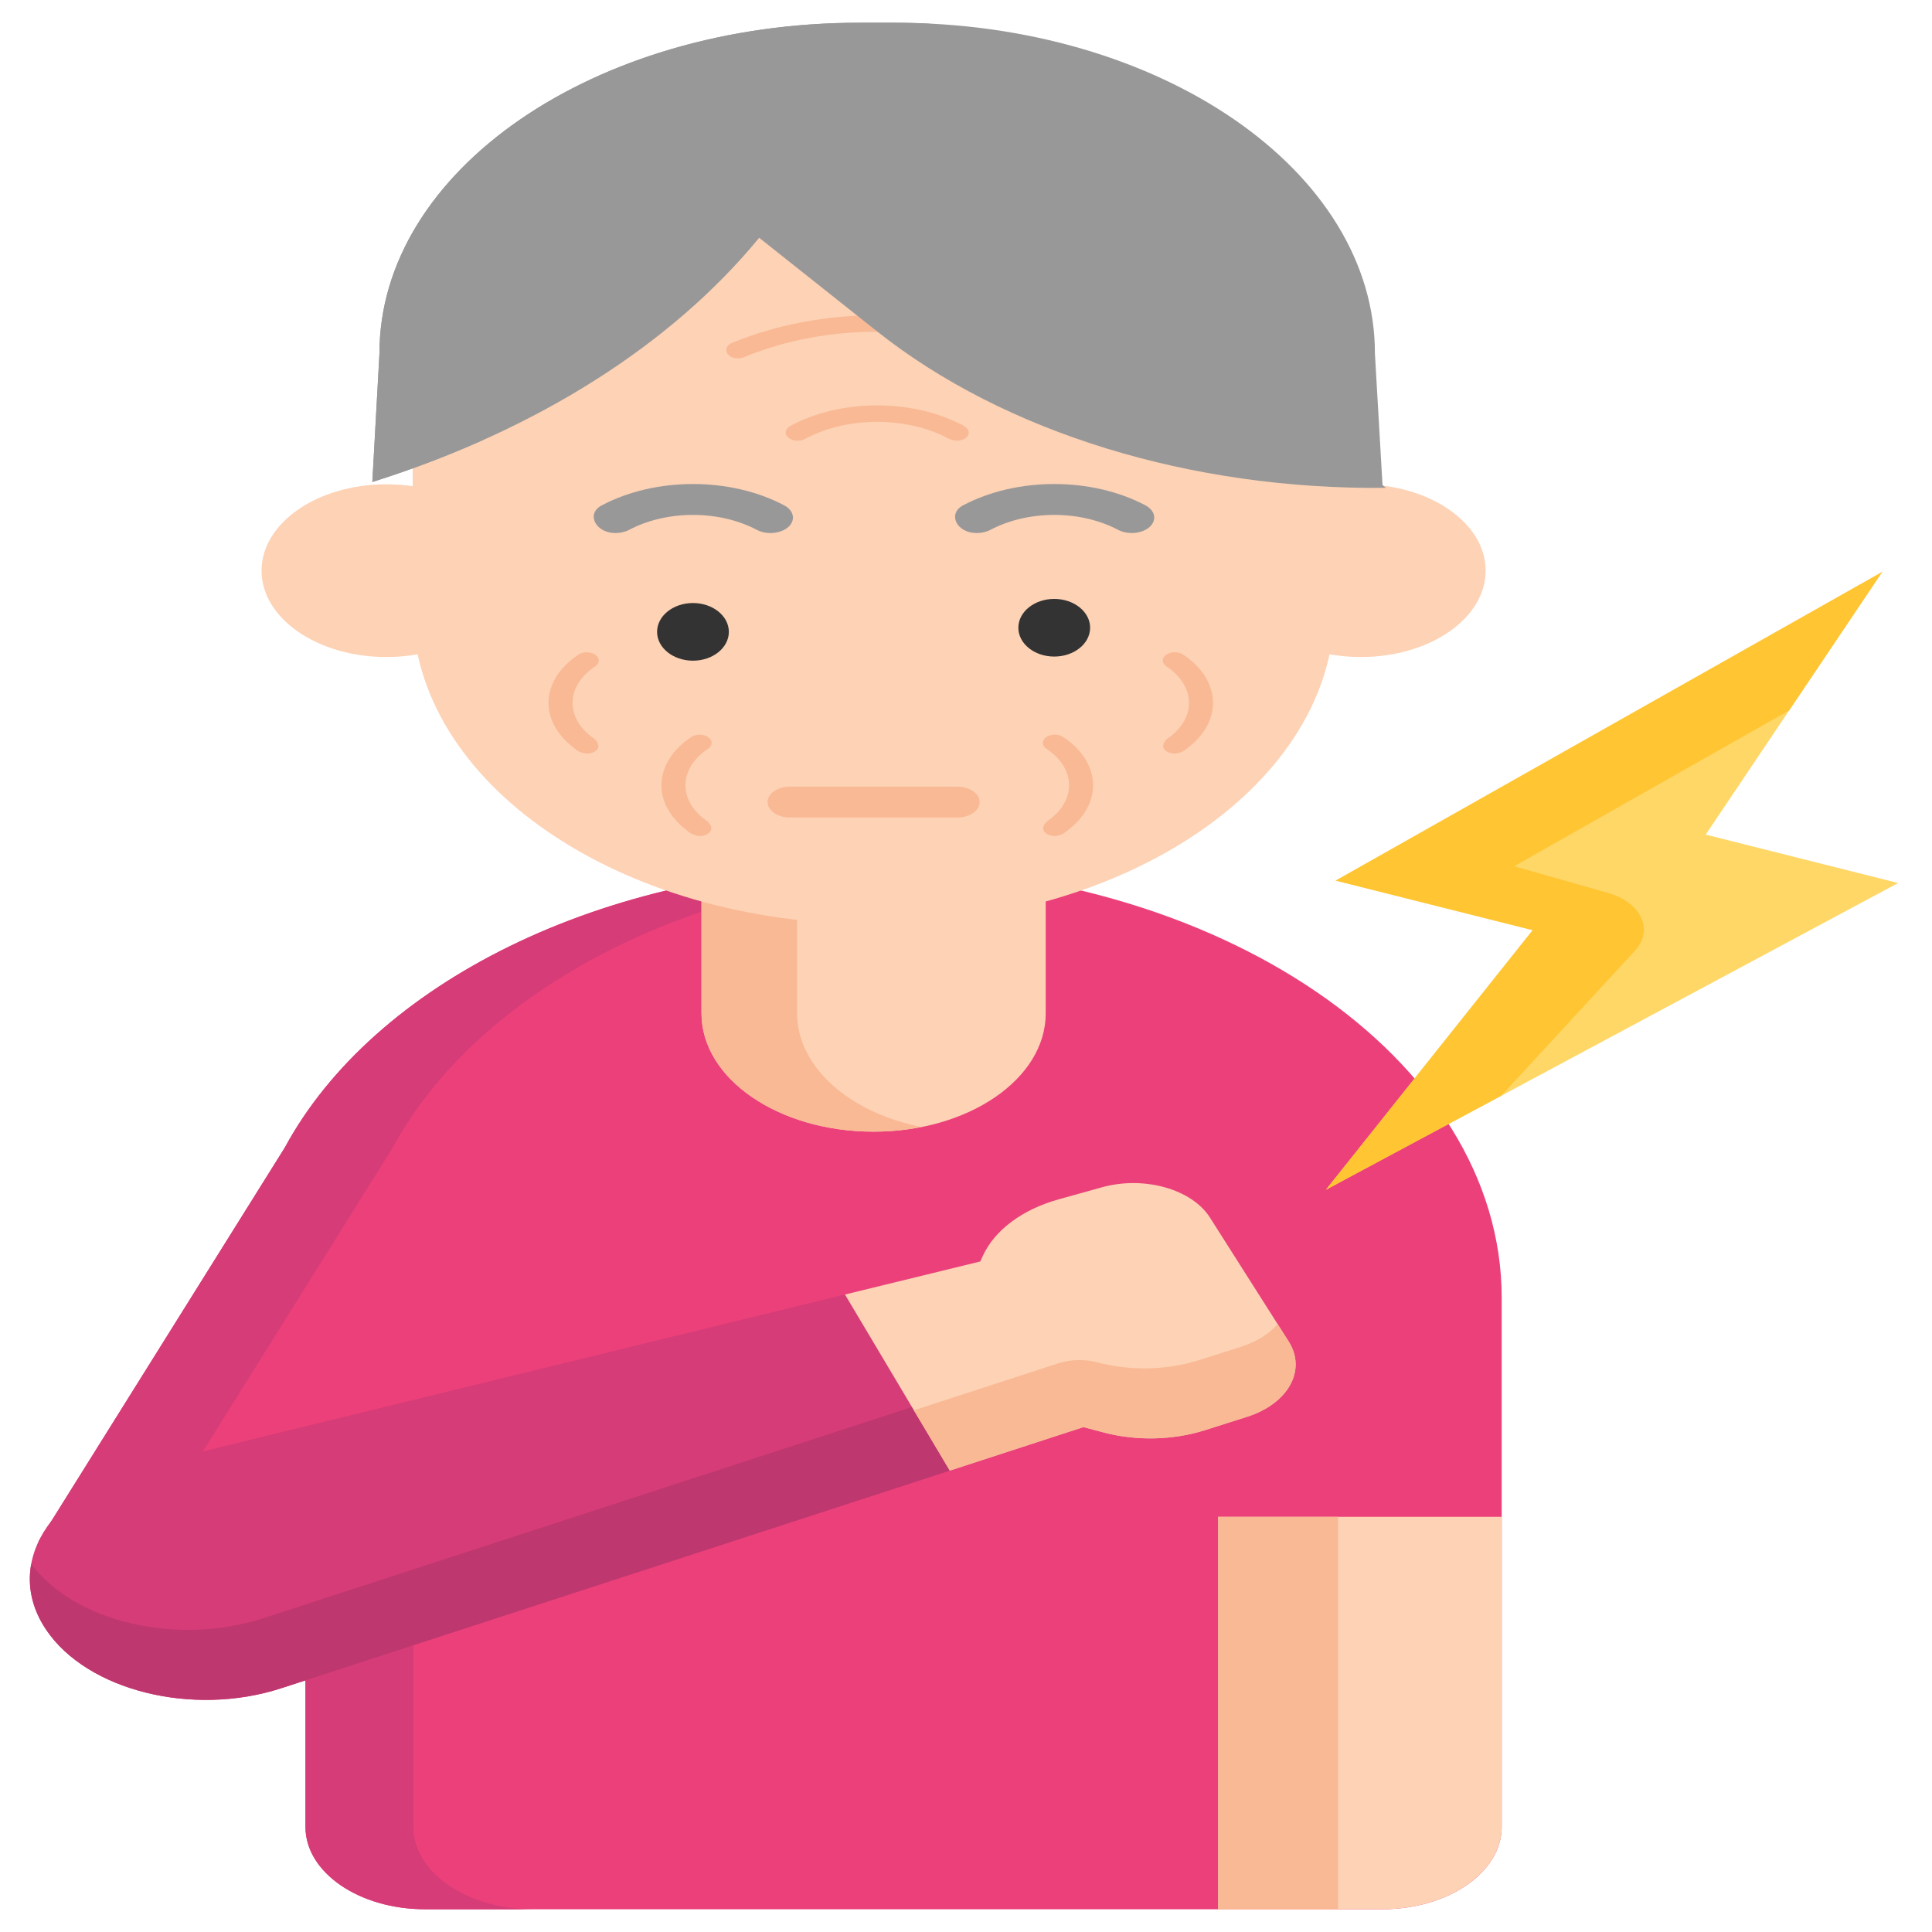 <svg width="80" height="80" viewBox="0 0 451 450" fill="none" xmlns="http://www.w3.org/2000/svg">
<path d="M350.551 302.424C350.532 246.59 284.372 201.429 203.081 201.759C140.427 202.013 87.153 229.236 66.509 267.344L8.975 359.402L71.304 376.358V425.967C71.304 436.585 83.805 445.192 99.225 445.192H322.635C338.054 445.192 350.556 436.585 350.556 425.967L350.551 302.424Z" fill="#EC407A"/>
<path d="M96.503 425.967V376.358L34.175 359.402L91.708 267.344C111.045 231.647 159.017 205.503 216.508 202.129C212.043 201.866 207.563 201.743 203.081 201.759C140.427 202.013 87.153 229.236 66.509 267.344L8.975 359.402L71.303 376.358V425.967C71.303 436.585 83.805 445.192 99.225 445.192H124.424C109.004 445.192 96.503 436.585 96.503 425.967Z" fill="#D63C77"/>
<path d="M203.993 263.668H203.868C181.713 263.668 163.753 251.314 163.753 236.075V180.148H244.107V236.075C244.107 251.314 226.148 263.668 203.993 263.668Z" fill="#FDD2B5"/>
<path d="M186.064 235.99V180.147H163.753V235.99C163.753 251.276 181.741 263.667 203.931 263.667C207.803 263.667 211.543 263.283 215.086 262.578C198.326 259.247 186.064 248.609 186.064 235.99Z" fill="#F9B995"/>
<path d="M284.351 353.584V445.193H322.633C338.053 445.193 350.554 436.585 350.554 425.968L350.551 353.583H284.351V353.584Z" fill="#FDD2B5"/>
<path d="M284.351 353.583H312.35V445.192H284.351V353.583Z" fill="#F9B995"/>
<path d="M10.747 379.907C0.63 364.838 11.532 347.054 34.295 341.493L228.824 293.973L229.439 292.633C230.796 289.676 233.087 286.963 236.146 284.686C239.206 282.41 242.959 280.627 247.138 279.465L257.222 276.658C267.028 273.929 278.215 277.062 282.447 283.721L300.813 312.63C305.081 319.347 300.751 327.175 291.065 330.25L281.303 333.349C277.603 334.524 273.597 335.176 269.524 335.267C265.45 335.357 261.392 334.885 257.588 333.877L252.914 332.639L65.668 393.592C45.005 400.319 20.323 394.168 10.747 379.907Z" fill="#D63C77"/>
<path d="M300.815 312.63L296.935 306.521C295.106 309.791 291.494 312.44 286.867 313.904L277.106 317.004C273.405 318.179 269.4 318.831 265.326 318.922C261.253 319.012 257.194 318.54 253.391 317.532L248.716 316.294L61.471 377.246C41.318 383.807 17.347 378.113 7.294 364.595C6.33 369.821 7.529 375.128 10.752 379.906C20.327 394.168 45.01 400.319 65.672 393.592L252.917 332.639L257.591 333.877C261.395 334.885 265.453 335.357 269.527 335.267C273.6 335.176 277.606 334.524 281.306 333.349L291.068 330.249C300.751 327.175 305.083 319.347 300.815 312.63Z" fill="#BF376F"/>
<path d="M228.826 293.973L229.441 292.633C230.796 289.678 233.083 286.966 236.14 284.69C239.196 282.415 242.946 280.632 247.121 279.469L257.228 276.657C267.039 273.926 278.214 277.057 282.448 283.721L300.815 312.63C305.08 319.342 300.745 327.177 291.068 330.25L281.319 333.345C277.616 334.522 273.608 335.175 269.532 335.266C265.456 335.358 261.395 334.886 257.589 333.878L252.914 332.639L221.723 342.792L197.248 301.687L228.826 293.973Z" fill="#FDD2B5"/>
<path d="M300.815 312.63L298.251 308.595C296.234 310.92 293.242 312.771 289.667 313.904L279.906 317.004C276.205 318.179 272.199 318.831 268.125 318.922C264.052 319.013 259.993 318.54 256.189 317.533C254.712 317.141 253.135 316.961 251.553 317.001C249.971 317.042 248.418 317.303 246.987 317.768L213.344 328.719L221.725 342.793L252.916 332.639L257.59 333.878C261.394 334.886 265.452 335.358 269.526 335.267C273.6 335.176 277.606 334.524 281.306 333.349L291.068 330.249C300.752 327.175 305.083 319.347 300.815 312.63Z" fill="#F9B995"/>
<path d="M317.678 152.873C333.764 152.873 346.804 143.847 346.804 132.713C346.804 121.578 333.764 112.552 317.678 112.552C301.592 112.552 288.552 121.578 288.552 132.713C288.552 143.847 301.592 152.873 317.678 152.873Z" fill="#FDD2B5"/>
<path d="M90.182 152.873C106.268 152.873 119.308 143.847 119.308 132.713C119.308 121.578 106.268 112.552 90.182 112.552C74.096 112.552 61.056 121.578 61.056 132.713C61.056 143.847 74.096 152.873 90.182 152.873Z" fill="#FDD2B5"/>
<path d="M204.096 215.237H203.762C144.431 215.237 96.334 182.153 96.334 141.342V54.669H311.526V141.341C311.526 182.153 263.428 215.237 204.096 215.237Z" fill="#FDD2B5"/>
<path d="M161.763 153.727C166.389 153.727 170.139 150.714 170.139 146.998C170.139 143.282 166.389 140.269 161.763 140.269C157.137 140.269 153.387 143.282 153.387 146.998C153.387 150.714 157.137 153.727 161.763 153.727Z" fill="#333333"/>
<path d="M246.097 152.766C250.723 152.766 254.473 149.754 254.473 146.037C254.473 142.321 250.723 139.309 246.097 139.309C241.471 139.309 237.721 142.321 237.721 146.037C237.721 149.754 241.471 152.766 246.097 152.766Z" fill="#333333"/>
<path d="M172.25 83.153C169.416 83.153 168.601 80.494 170.806 79.582C181.059 75.328 192.807 73.08 204.781 73.08C216.755 73.08 228.503 75.328 238.756 79.582C239.078 79.709 239.36 79.88 239.584 80.083C239.809 80.286 239.973 80.518 240.066 80.766C240.159 81.013 240.18 81.27 240.127 81.523C240.073 81.776 239.947 82.019 239.756 82.238C239.565 82.457 239.312 82.648 239.012 82.799C238.713 82.95 238.373 83.058 238.011 83.118C237.65 83.177 237.275 83.187 236.909 83.145C236.542 83.104 236.192 83.013 235.877 82.878C226.492 78.985 215.741 76.927 204.782 76.927C193.823 76.927 183.072 78.985 173.688 82.878C173.254 83.058 172.757 83.153 172.25 83.153ZM223.355 102.378C222.461 102.378 221.308 101.885 220.617 101.468C210.838 96.63 197.399 96.834 187.938 101.965C187.65 102.122 187.319 102.237 186.966 102.306C186.613 102.375 186.243 102.395 185.879 102.365C185.514 102.335 185.161 102.257 184.841 102.133C184.521 102.01 184.239 101.844 184.011 101.646C183.784 101.448 183.616 101.221 183.516 100.977C183.416 100.734 183.387 100.48 183.43 100.229C183.473 99.979 183.588 99.736 183.767 99.516C183.946 99.295 184.187 99.101 184.475 98.945C195.883 92.756 212.089 92.511 223.883 98.346C225.525 98.941 226.96 100.302 225.625 101.578C225.366 101.826 225.025 102.028 224.63 102.167C224.236 102.306 223.798 102.378 223.355 102.378ZM246.241 194.658C245.568 194.658 244.89 194.49 244.353 194.154C242.768 193.155 243.698 191.619 245.003 190.816C248.051 188.548 249.684 185.548 249.552 182.46C249.419 179.373 247.532 176.444 244.295 174.304C244.028 174.128 243.814 173.919 243.665 173.686C243.516 173.454 243.436 173.203 243.429 172.949C243.422 172.696 243.488 172.443 243.623 172.207C243.759 171.971 243.961 171.755 244.218 171.573C244.475 171.391 244.782 171.245 245.121 171.145C245.46 171.045 245.825 170.992 246.194 170.989C246.563 170.986 246.929 171.034 247.271 171.129C247.613 171.224 247.925 171.365 248.188 171.543C252.475 174.378 254.976 178.257 255.152 182.346C255.327 186.435 253.165 190.409 249.129 193.413C248.445 194.095 247.482 194.51 246.241 194.658ZM274.24 175.427C273.568 175.427 272.89 175.259 272.353 174.923C270.768 173.924 271.697 172.388 273.003 171.585C276.051 169.317 277.684 166.317 277.551 163.23C277.419 160.142 275.531 157.214 272.294 155.073C272.027 154.898 271.813 154.688 271.664 154.455C271.516 154.223 271.436 153.973 271.429 153.719C271.421 153.465 271.487 153.213 271.623 152.976C271.758 152.74 271.96 152.525 272.217 152.342C272.474 152.16 272.781 152.015 273.12 151.914C273.459 151.814 273.824 151.761 274.193 151.758C274.562 151.756 274.928 151.803 275.271 151.898C275.613 151.993 275.924 152.134 276.187 152.312C280.475 155.147 282.975 159.026 283.151 163.115C283.327 167.204 281.164 171.178 277.128 174.183C276.444 174.864 275.481 175.28 274.24 175.427ZM136.97 175.427C135.73 175.279 134.767 174.864 134.082 174.183C125.689 167.874 126.102 158.267 135.021 152.312C135.554 151.957 136.269 151.762 137.011 151.77C137.752 151.777 138.459 151.987 138.975 152.353C139.492 152.719 139.776 153.211 139.764 153.722C139.753 154.232 139.448 154.718 138.916 155.073C135.679 157.214 133.791 160.142 133.658 163.229C133.525 166.317 135.158 169.317 138.206 171.585C139.511 172.387 140.442 173.923 138.857 174.922C138.343 175.248 137.669 175.428 136.97 175.427ZM163.323 194.658C162.083 194.509 161.12 194.095 160.436 193.414C152.041 187.104 152.454 177.498 161.376 171.543C161.908 171.188 162.623 170.993 163.365 171C164.106 171.008 164.813 171.218 165.329 171.584C165.846 171.95 166.13 172.442 166.119 172.952C166.107 173.462 165.802 173.948 165.27 174.304C162.033 176.444 160.145 179.373 160.012 182.46C159.88 185.548 161.512 188.548 164.56 190.816C165.867 191.619 166.797 193.153 165.213 194.153C164.697 194.478 164.022 194.658 163.323 194.658Z" fill="#F9B995"/>
<path d="M143.671 123.932C138.968 123.932 136.752 119.402 140.476 117.468C153.012 110.828 170.522 110.828 183.059 117.466C184.161 118.05 184.881 118.91 185.06 119.859C185.24 120.807 184.864 121.766 184.016 122.524C183.168 123.282 181.917 123.777 180.538 123.9C179.16 124.024 177.766 123.765 176.664 123.182C172.397 120.925 167.166 119.701 161.783 119.699C156.401 119.697 151.168 120.917 146.896 123.169C145.975 123.664 144.84 123.932 143.671 123.932ZM228.004 123.932C223.269 123.932 221.131 119.426 224.81 117.468C237.346 110.828 254.857 110.829 267.393 117.466C268.495 118.05 269.214 118.911 269.393 119.859C269.573 120.808 269.197 121.766 268.349 122.524C267.5 123.281 266.249 123.776 264.871 123.899C263.492 124.022 262.099 123.764 260.997 123.182C256.729 120.925 251.499 119.701 246.116 119.699C240.734 119.697 235.501 120.917 231.23 123.169C230.309 123.664 229.173 123.933 228.004 123.932Z" fill="#999898"/>
<path d="M223.439 190.343H184.421C183.031 190.343 181.698 189.963 180.715 189.287C179.731 188.611 179.179 187.694 179.179 186.738C179.179 185.781 179.731 184.864 180.715 184.188C181.698 183.512 183.031 183.132 184.421 183.132H223.439C224.829 183.132 226.162 183.512 227.145 184.188C228.128 184.864 228.681 185.781 228.681 186.738C228.681 187.694 228.128 188.611 227.145 189.287C226.162 189.963 224.829 190.343 223.439 190.343Z" fill="#F9B995"/>
<path d="M322.732 112.741L320.958 82.05C321.02 39.403 270.844 4.808 208.93 4.808H200.607C138.692 4.808 88.517 39.403 88.578 82.05L86.916 112.011L87.709 111.759C125.459 99.765 156.771 79.911 177.218 55.005L204.742 76.856C234.521 100.497 278.01 113.871 323.521 113.384L322.732 112.741Z" fill="#999898"/>
<path d="M113.776 82.05C113.718 41.361 159.4 8.025 217.367 5.048C214.56 4.896 211.746 4.815 208.93 4.808H200.607C138.692 4.808 88.517 39.403 88.578 82.05L86.916 112.01L87.709 111.759C96.39 108.999 104.711 105.807 112.658 102.251L113.776 82.05Z" fill="#999898"/>
<path d="M309.51 277.233L357.785 216.635L311.798 205.064L439.384 133.002L398.171 194.325L443.094 205.627L309.51 277.233Z" fill="#FFD766"/>
<path d="M350.444 255.291L381.635 221.461C386.106 216.611 383.126 210.144 375.41 207.952L353.46 201.716L417.666 165.32L439.385 133.003L311.8 205.065L357.787 216.635L309.511 277.234L350.444 255.291Z" fill="#FFC533"/>
</svg>

